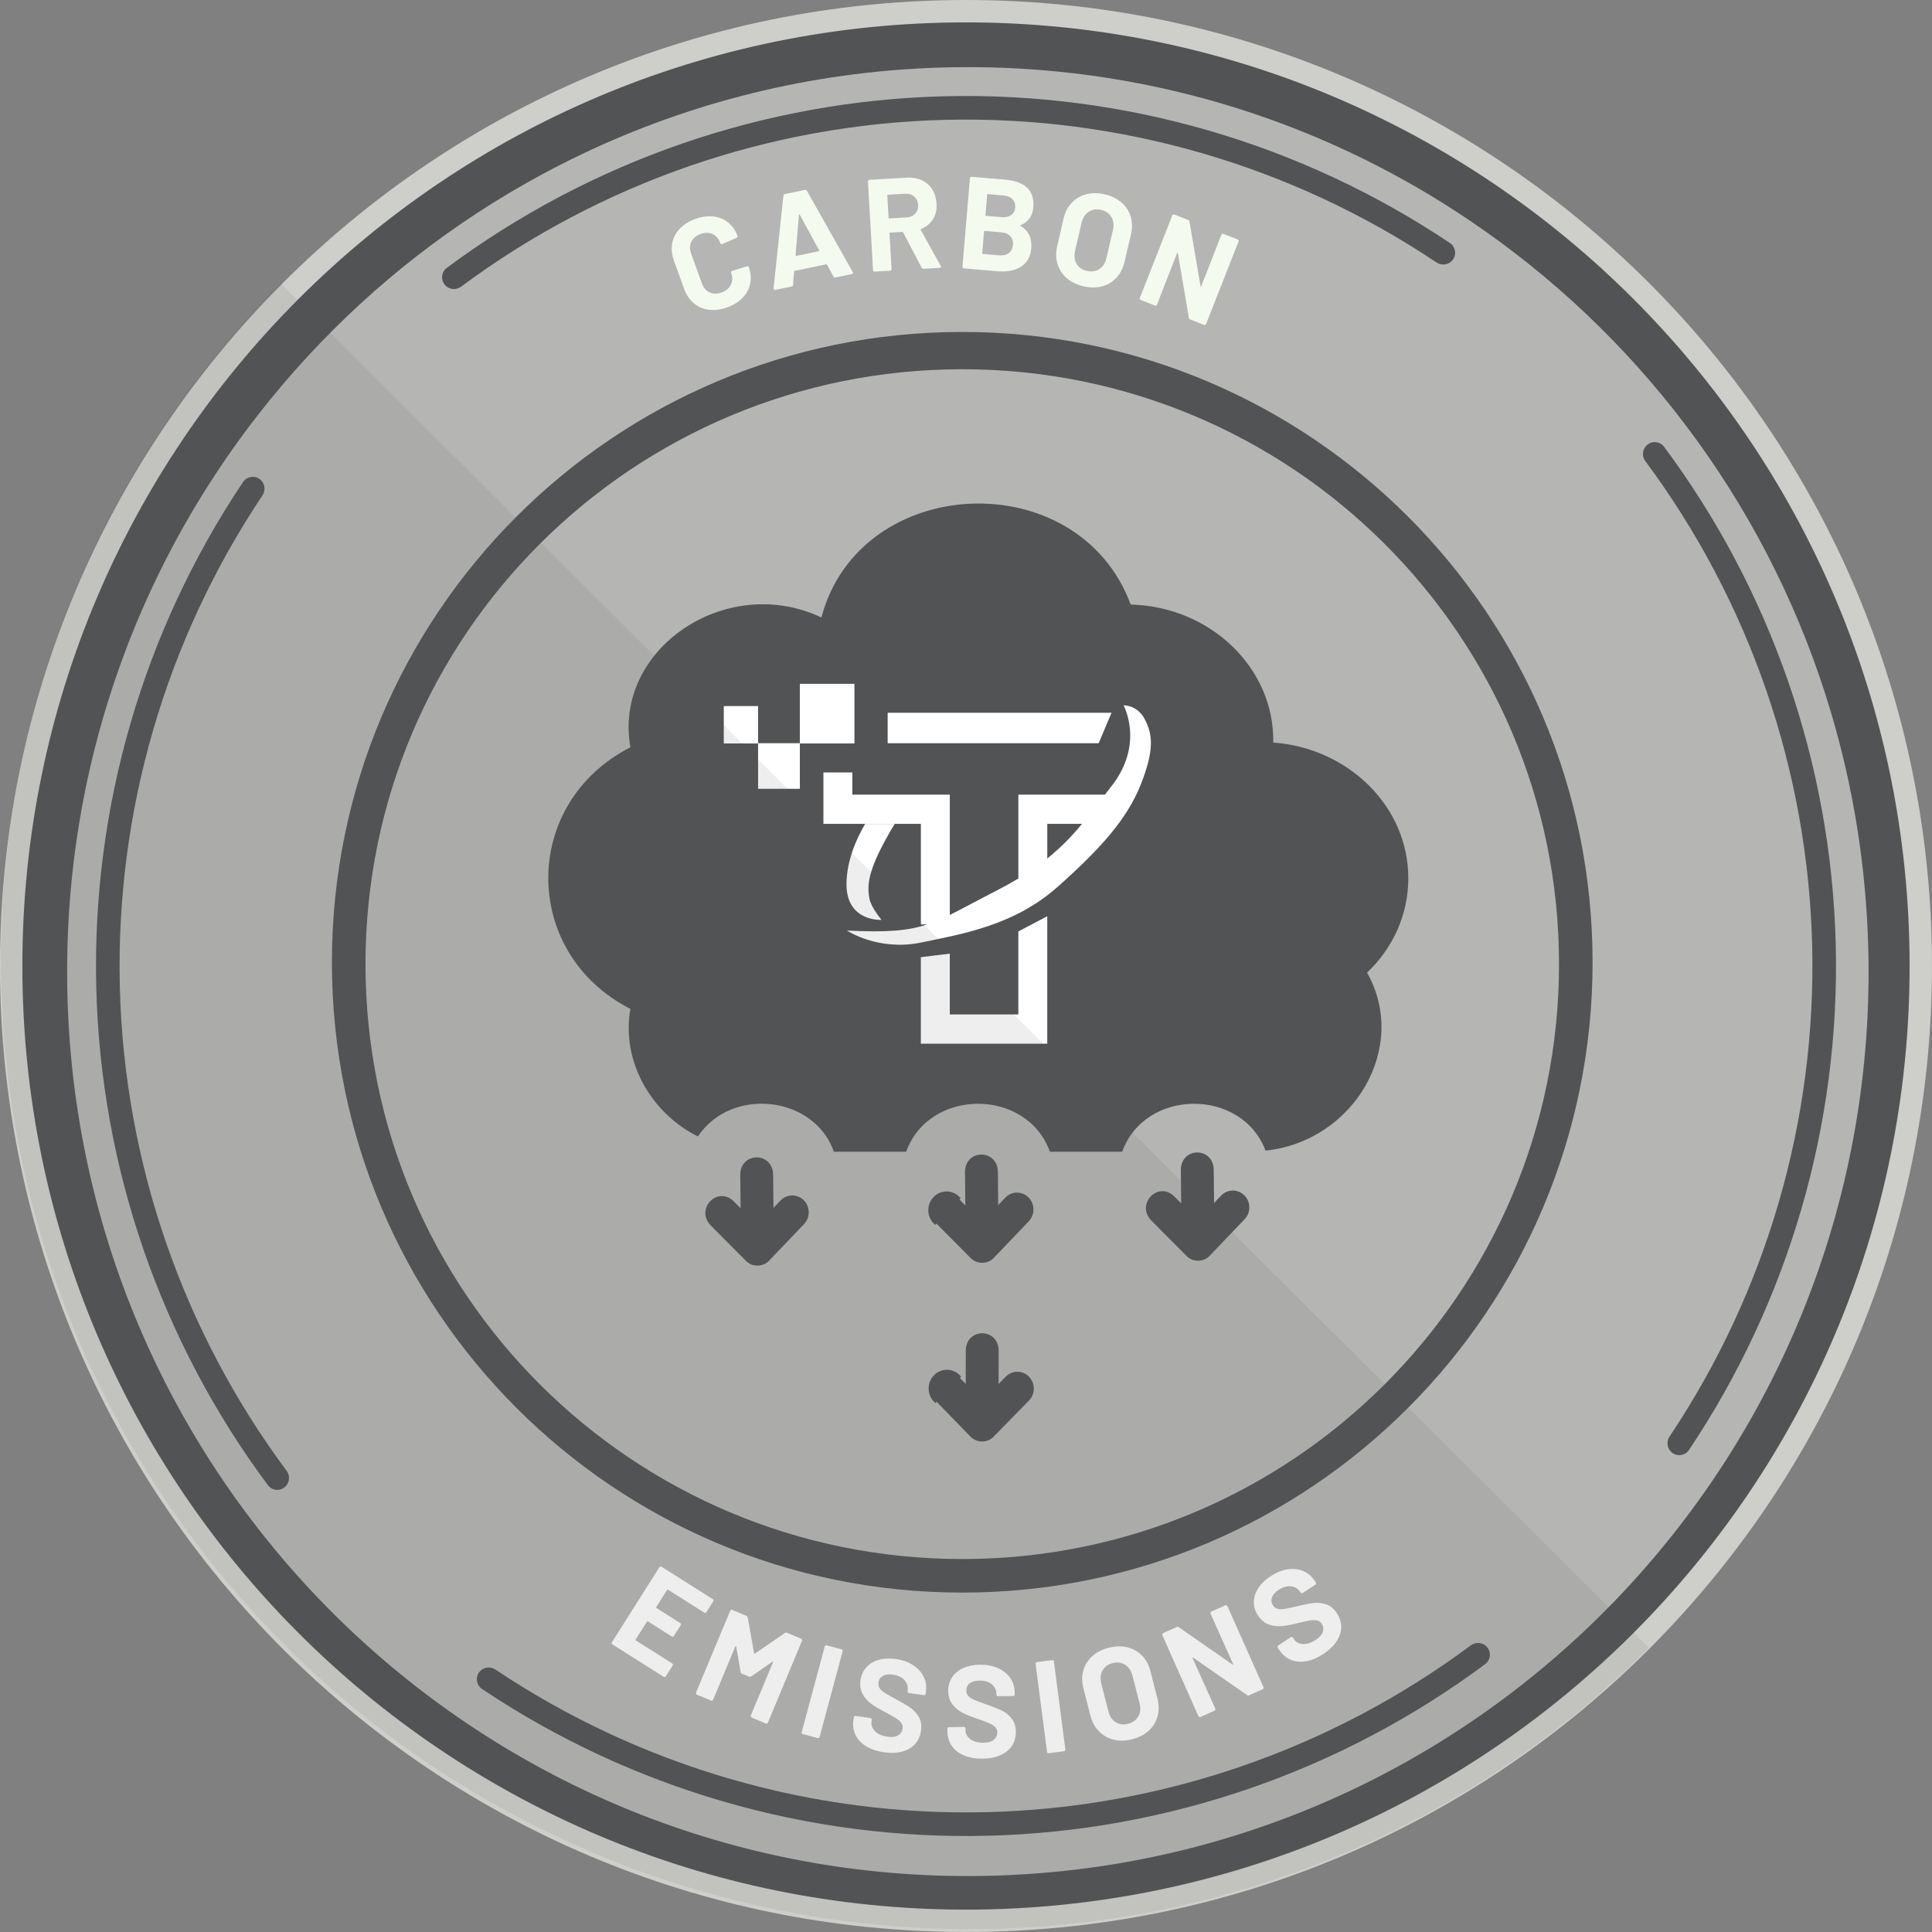 <svg width="120" height="120" viewBox="0 0 120 120" fill="none" xmlns="http://www.w3.org/2000/svg">
<rect x="0" y="0" width="120" height="120" fill="#808080" stroke="none"/>
<g clip-path="url(#clip0_1012_7821)">
<path d="M59.999 119.305C92.752 119.305 119.304 92.753 119.304 60C119.304 27.247 92.752 0.695 59.999 0.695C27.246 0.695 0.694 27.247 0.694 60C0.694 92.753 27.246 119.305 59.999 119.305Z" fill="#525355" stroke="#CECECB" stroke-width="1.39" stroke-miterlimit="10"/>
<g opacity="0.8">
<path d="M61.024 116.517C30.127 117.023 4.677 92.278 4.176 61.26C4.164 60.458 4.167 59.665 4.187 58.875C4.342 52.798 5.461 46.955 7.399 41.495C9.709 34.984 13.186 29.018 17.58 23.86C21.566 19.172 26.313 15.149 31.631 11.986C31.709 11.939 31.791 11.893 31.87 11.846C38.237 8.098 45.417 5.575 53.089 4.61C55.097 4.355 57.136 4.212 59.208 4.177C59.966 4.165 60.727 4.168 61.478 4.185C72.904 4.458 83.507 8.179 92.27 14.377C102.41 21.534 110.085 32.003 113.725 44.248C115.109 48.895 115.907 53.801 116.041 58.875C116.047 59.062 116.05 59.247 116.053 59.434C116.557 90.458 91.914 116.014 61.024 116.517Z" fill="#CECECB"/>
</g>
<path d="M59.767 98.919C81.389 98.919 98.918 81.391 98.918 59.768C98.918 38.146 81.389 20.618 59.767 20.618C38.145 20.618 20.616 38.146 20.616 59.768C20.616 81.391 38.145 98.919 59.767 98.919Z" fill="#525355"/>
<path opacity="0.8" d="M59.768 96.834C80.239 96.834 96.833 80.291 96.833 59.884C96.833 39.477 80.239 22.934 59.768 22.934C39.297 22.934 22.702 39.477 22.702 59.884C22.702 80.291 39.297 96.834 59.768 96.834Z" fill="#CECECB"/>
<path d="M17.665 92.39C17.343 92.636 16.883 92.575 16.641 92.25C9.983 83.3 6.255 72.502 5.979 61.339C5.702 50.175 8.891 39.206 15.097 29.937C15.322 29.601 15.779 29.517 16.112 29.746C16.446 29.976 16.529 30.433 16.304 30.769C10.274 39.784 7.175 50.448 7.444 61.303C7.713 72.156 11.336 82.655 17.806 91.359C18.047 91.684 17.986 92.144 17.665 92.39Z" fill="#525355"/>
<path d="M27.608 17.665C27.362 17.344 27.423 16.883 27.748 16.641C36.698 9.984 47.496 6.256 58.659 5.979C69.823 5.702 80.792 8.891 90.061 15.097C90.397 15.322 90.481 15.779 90.252 16.113C90.022 16.446 89.566 16.529 89.229 16.304C80.215 10.274 69.55 7.176 58.696 7.445C47.842 7.714 37.343 11.336 28.639 17.806C28.314 18.047 27.854 17.987 27.608 17.665Z" fill="#525355"/>
<path d="M102.335 27.61C102.657 27.364 103.118 27.425 103.359 27.75C110.017 36.7 113.745 47.498 114.022 58.661C114.298 69.825 111.11 80.794 104.904 90.064C104.678 90.4 104.221 90.484 103.888 90.254C103.554 90.024 103.471 89.568 103.696 89.231C109.727 80.217 112.825 69.552 112.556 58.698C112.287 47.844 108.664 37.346 102.194 28.641C101.953 28.316 102.014 27.856 102.335 27.61Z" fill="#525355"/>
<path d="M92.389 102.335C92.635 102.657 92.575 103.117 92.25 103.359C83.299 110.017 72.502 113.745 61.338 114.022C50.174 114.298 39.206 111.11 29.936 104.903C29.6 104.678 29.516 104.221 29.746 103.888C29.976 103.554 30.432 103.471 30.768 103.696C39.783 109.727 50.447 112.825 61.302 112.556C72.156 112.287 82.654 108.664 91.359 102.194C91.684 101.953 92.144 102.014 92.389 102.335Z" fill="#525355"/>
<path d="M44.029 19.239C43.672 19.192 43.358 19.057 43.096 18.836C42.83 18.616 42.632 18.32 42.497 17.95L41.857 16.179C41.725 15.812 41.689 15.457 41.752 15.117C41.815 14.776 41.968 14.476 42.215 14.213C42.461 13.95 42.784 13.746 43.182 13.603C43.575 13.461 43.947 13.408 44.3 13.446C44.652 13.483 44.959 13.606 45.221 13.816C45.484 14.025 45.681 14.304 45.808 14.658C45.824 14.704 45.804 14.744 45.746 14.777L44.868 15.155L44.852 15.159C44.801 15.178 44.766 15.16 44.745 15.102C44.646 14.831 44.485 14.645 44.26 14.539C44.034 14.436 43.786 14.433 43.516 14.532C43.241 14.631 43.047 14.794 42.942 15.017C42.834 15.24 42.831 15.488 42.928 15.758L43.594 17.606C43.69 17.872 43.851 18.056 44.076 18.159C44.302 18.262 44.552 18.265 44.829 18.164C45.1 18.065 45.289 17.907 45.396 17.681C45.504 17.458 45.509 17.213 45.413 16.947C45.392 16.891 45.413 16.852 45.475 16.828L46.386 16.543C46.411 16.533 46.437 16.533 46.46 16.542C46.483 16.552 46.5 16.565 46.507 16.586C46.634 16.94 46.663 17.28 46.596 17.612C46.528 17.944 46.37 18.236 46.126 18.493C45.88 18.749 45.561 18.948 45.168 19.091C44.77 19.235 44.391 19.283 44.034 19.236L44.029 19.239Z" fill="#F5FAEF"/>
<path d="M51.767 17.172L51.366 16.44C51.352 16.422 51.336 16.412 51.32 16.417L49.355 16.824C49.339 16.827 49.328 16.841 49.323 16.864L49.254 17.694C49.249 17.749 49.219 17.784 49.166 17.796L48.153 18.006C48.12 18.013 48.095 18.006 48.076 17.992C48.055 17.976 48.048 17.951 48.05 17.911L48.657 12.158C48.661 12.102 48.691 12.067 48.744 12.056L49.998 11.796C50.052 11.786 50.091 11.805 50.119 11.853L52.963 16.892C52.963 16.892 52.977 16.915 52.979 16.931C52.989 16.98 52.966 17.01 52.905 17.022L51.892 17.232C51.839 17.241 51.799 17.223 51.771 17.172L51.767 17.172ZM49.454 15.895L50.859 15.604C50.891 15.597 50.898 15.579 50.882 15.551L49.671 13.329C49.662 13.308 49.653 13.301 49.641 13.306C49.632 13.311 49.625 13.322 49.623 13.339L49.412 15.856C49.413 15.888 49.427 15.902 49.454 15.897V15.895Z" fill="#F5FAEF"/>
<path d="M57.243 16.627L56.096 14.433C56.084 14.412 56.067 14.403 56.044 14.403L55.287 14.447C55.259 14.447 55.248 14.463 55.248 14.489L55.377 16.709C55.377 16.737 55.37 16.761 55.351 16.781C55.333 16.802 55.312 16.812 55.284 16.814L54.333 16.868C54.305 16.868 54.281 16.862 54.261 16.843C54.239 16.825 54.23 16.802 54.227 16.776L53.909 11.274C53.909 11.246 53.916 11.223 53.934 11.202C53.953 11.181 53.973 11.171 54.001 11.169L56.329 11.035C56.676 11.015 56.984 11.069 57.256 11.194C57.528 11.32 57.742 11.509 57.901 11.761C58.06 12.012 58.15 12.311 58.17 12.651C58.191 13.019 58.119 13.342 57.949 13.616C57.779 13.89 57.532 14.091 57.209 14.218C57.181 14.23 57.174 14.251 57.188 14.276L58.428 16.516C58.44 16.537 58.447 16.553 58.447 16.565C58.448 16.609 58.422 16.632 58.362 16.635L57.362 16.694C57.309 16.696 57.269 16.676 57.243 16.627ZM55.112 12.136L55.191 13.527C55.192 13.555 55.208 13.567 55.233 13.567L56.299 13.505C56.526 13.492 56.708 13.415 56.844 13.27C56.98 13.126 57.041 12.947 57.029 12.729C57.016 12.512 56.934 12.338 56.783 12.21C56.631 12.081 56.441 12.021 56.214 12.034L55.149 12.096C55.121 12.096 55.109 12.112 55.109 12.138L55.112 12.136Z" fill="#F5FAEF"/>
<path d="M63.394 14.03C63.887 14.338 64.107 14.802 64.053 15.418C64.009 15.945 63.796 16.326 63.415 16.564C63.034 16.803 62.555 16.896 61.976 16.848L59.871 16.67C59.844 16.668 59.823 16.656 59.804 16.636C59.788 16.615 59.778 16.592 59.781 16.564L60.243 11.073C60.245 11.045 60.256 11.024 60.277 11.006C60.298 10.989 60.321 10.98 60.349 10.982L62.388 11.154C63.672 11.262 64.269 11.836 64.182 12.876C64.136 13.419 63.874 13.786 63.394 13.981C63.359 13.995 63.359 14.012 63.389 14.03L63.394 14.03ZM62.662 15.716C62.814 15.602 62.899 15.432 62.916 15.21C62.936 14.987 62.879 14.807 62.749 14.668C62.618 14.528 62.426 14.448 62.173 14.428L61.165 14.344C61.137 14.344 61.123 14.353 61.121 14.381L61.008 15.73C61.006 15.758 61.017 15.772 61.045 15.774L62.061 15.861C62.311 15.882 62.51 15.835 62.662 15.718V15.716ZM61.314 12.096L61.208 13.364C61.206 13.391 61.217 13.405 61.245 13.407L62.196 13.488C62.45 13.509 62.652 13.466 62.804 13.359C62.954 13.252 63.039 13.096 63.056 12.89C63.074 12.679 63.017 12.505 62.886 12.372C62.756 12.238 62.563 12.16 62.308 12.139L61.358 12.058C61.33 12.059 61.316 12.068 61.314 12.096Z" fill="#F5FAEF"/>
<path d="M66.255 17.277C65.98 17.036 65.788 16.74 65.685 16.396C65.581 16.051 65.574 15.681 65.667 15.282L66.06 13.581C66.151 13.189 66.318 12.862 66.562 12.601C66.806 12.34 67.106 12.162 67.46 12.068C67.814 11.973 68.196 11.975 68.609 12.07C69.027 12.168 69.375 12.335 69.652 12.574C69.929 12.813 70.119 13.104 70.225 13.447C70.328 13.789 70.337 14.157 70.247 14.547L69.853 16.247C69.761 16.644 69.594 16.976 69.347 17.244C69.101 17.512 68.801 17.692 68.449 17.784C68.095 17.879 67.708 17.876 67.291 17.779C66.878 17.684 66.534 17.515 66.257 17.273L66.255 17.277ZM68.281 16.71C68.505 16.567 68.652 16.342 68.722 16.033L69.127 14.287C69.197 13.98 69.168 13.712 69.032 13.483C68.898 13.255 68.682 13.105 68.385 13.038C68.093 12.97 67.838 13.011 67.617 13.158C67.395 13.305 67.251 13.533 67.178 13.839L66.773 15.586C66.703 15.892 66.735 16.16 66.868 16.387C67.002 16.613 67.216 16.76 67.508 16.828C67.798 16.896 68.057 16.857 68.279 16.715L68.281 16.71Z" fill="#F5FAEF"/>
<path d="M75.914 14.524C75.939 14.515 75.962 14.512 75.988 14.524L76.875 14.873C76.9 14.882 76.919 14.901 76.928 14.926C76.94 14.951 76.94 14.975 76.929 15L74.91 20.127C74.901 20.152 74.882 20.171 74.857 20.18C74.831 20.19 74.808 20.192 74.783 20.181L73.926 19.843C73.875 19.822 73.847 19.788 73.844 19.741L73.159 15.721C73.154 15.703 73.147 15.691 73.136 15.691C73.124 15.691 73.115 15.698 73.108 15.719L71.863 18.925C71.854 18.951 71.836 18.97 71.811 18.979C71.785 18.988 71.762 18.991 71.736 18.979L70.849 18.63C70.824 18.621 70.805 18.602 70.796 18.579C70.784 18.554 70.784 18.531 70.796 18.505L72.814 13.379C72.823 13.353 72.842 13.335 72.867 13.325C72.893 13.313 72.916 13.313 72.941 13.325L73.798 13.663C73.849 13.683 73.875 13.718 73.88 13.764L74.565 17.766C74.57 17.784 74.577 17.796 74.589 17.796C74.6 17.796 74.609 17.786 74.616 17.768L75.863 14.58C75.872 14.554 75.891 14.536 75.916 14.526L75.914 14.524Z" fill="#F5FAEF"/>
<path d="M87.473 54.54C87.473 50.11 83.772 46.465 79.085 46.121C79.167 41.501 75.186 37.673 70.232 37.549C66.961 28.752 53.395 29.375 51.018 38.351C45.095 35.554 38.065 40.332 39.157 46.414C32.346 49.891 32.362 59.201 39.157 62.666C38.574 65.872 40.414 69.132 43.349 70.586C45.43 67.468 50.577 68.055 51.794 71.535H56.285C57.713 67.564 63.786 67.566 65.211 71.535H69.703C71.115 67.597 77.126 67.555 78.605 71.468C84.115 70.879 87.522 65.029 84.911 60.413C86.554 58.848 87.473 56.77 87.473 54.54Z" fill="#525355"/>
<path d="M75.291 74.722L75.294 75.007L75.491 74.801L75.931 74.341C76.28 73.975 76.852 73.97 77.209 74.329C77.567 74.689 77.573 75.281 77.222 75.648L75.056 77.913L75.055 77.915C74.724 78.276 74.118 78.282 73.78 77.928L73.778 77.926L71.57 75.706C71.153 75.252 71.249 74.715 71.56 74.389C71.717 74.225 71.925 74.118 72.147 74.103C72.366 74.088 72.607 74.161 72.835 74.373L73.283 74.823L73.484 75.025L73.481 74.74L73.46 72.634C73.494 71.398 75.212 71.381 75.27 72.616L75.291 74.722Z" fill="#525355" stroke="#525355" stroke-width="0.232"/>
<path d="M58.149 74.513C58.499 74.147 59.07 74.142 59.427 74.5L59.876 74.952L60.077 75.154L60.074 74.869L60.053 72.763C60.087 71.526 61.805 71.51 61.864 72.745L61.884 74.851L61.887 75.136L62.084 74.93L62.524 74.47C62.873 74.104 63.445 74.098 63.802 74.457C64.16 74.818 64.166 75.41 63.815 75.777L61.649 78.043L61.648 78.044C61.317 78.405 60.711 78.411 60.373 78.057L60.371 78.055L58.162 75.833C57.803 75.472 57.797 74.881 58.149 74.513ZM58.149 74.513L58.065 74.433L58.149 74.513ZM58.149 74.513L58.065 74.433L58.149 74.513ZM58.065 74.433C58.46 74.02 59.106 74.013 59.509 74.419L58.08 75.914C57.677 75.509 57.67 74.846 58.065 74.433Z" fill="#525355"/>
<path d="M58.149 74.513L58.065 74.433M58.149 74.513L58.065 74.433M58.149 74.513C58.499 74.147 59.07 74.142 59.427 74.5L59.876 74.952L60.077 75.154L60.074 74.869L60.053 72.763C60.087 71.526 61.805 71.51 61.864 72.745L61.884 74.851L61.887 75.136L62.084 74.93L62.524 74.47C62.873 74.104 63.445 74.098 63.802 74.457C64.16 74.818 64.166 75.41 63.815 75.777L61.649 78.043L61.648 78.044C61.317 78.405 60.711 78.411 60.373 78.057L60.371 78.055L58.162 75.833C57.803 75.472 57.797 74.881 58.149 74.513ZM58.065 74.433C58.46 74.02 59.106 74.013 59.509 74.419L58.08 75.914C57.677 75.509 57.67 74.846 58.065 74.433Z" stroke="#525355" stroke-width="0.232"/>
<path d="M58.177 85.58C58.531 85.218 59.103 85.219 59.455 85.582L59.899 86.039L60.097 86.243L60.098 85.959L60.102 83.853C60.15 82.616 61.868 82.619 61.912 83.856L61.908 85.962L61.908 86.247L62.107 86.043L62.552 85.588C62.906 85.226 63.478 85.227 63.831 85.59C64.185 85.955 64.184 86.546 63.828 86.91L61.637 89.15L61.635 89.152C61.3 89.508 60.694 89.507 60.36 89.15L60.358 89.148L58.175 86.9C57.821 86.535 57.822 85.944 58.177 85.58ZM58.177 85.58L58.094 85.499L58.177 85.58ZM58.177 85.58L58.094 85.499L58.177 85.58ZM58.094 85.499C58.494 85.091 59.141 85.092 59.538 85.502L58.092 86.981C57.694 86.571 57.695 85.908 58.094 85.499Z" fill="#525355"/>
<path d="M58.177 85.58L58.094 85.499M58.177 85.58L58.094 85.499M58.177 85.58C58.531 85.218 59.103 85.219 59.455 85.582L59.899 86.039L60.097 86.243L60.098 85.959L60.102 83.853C60.15 82.616 61.868 82.619 61.912 83.856L61.908 85.962L61.908 86.247L62.107 86.043L62.552 85.588C62.906 85.226 63.478 85.227 63.831 85.59C64.185 85.955 64.184 86.546 63.828 86.91L61.637 89.15L61.635 89.152C61.3 89.508 60.694 89.507 60.36 89.15L60.358 89.148L58.175 86.9C57.821 86.535 57.822 85.944 58.177 85.58ZM58.094 85.499C58.494 85.091 59.141 85.092 59.538 85.502L58.092 86.981C57.694 86.571 57.695 85.908 58.094 85.499Z" stroke="#525355" stroke-width="0.232"/>
<path d="M47.925 75.026L47.928 75.311L48.125 75.105L48.564 74.645C48.914 74.279 49.486 74.273 49.843 74.632C50.201 74.993 50.207 75.585 49.856 75.952L47.69 78.218L47.689 78.219C47.358 78.58 46.752 78.586 46.414 78.232L46.412 78.23L44.204 76.01C43.787 75.556 43.882 75.019 44.194 74.693C44.351 74.529 44.559 74.422 44.781 74.407C45 74.392 45.241 74.465 45.469 74.677L45.917 75.127L46.117 75.329L46.115 75.044L46.094 72.938C46.128 71.702 47.845 71.685 47.904 72.92L47.925 75.026Z" fill="#525355" stroke="#525355" stroke-width="0.232"/>
<path d="M47.085 43.855H44.956V46.178H47.085V43.855Z" fill="white"/>
<path d="M63.251 57.853V63.009H58.993V59.233L57.196 59.451V63.009V64.825H58.993H63.251H65.047V63.009V56.909L63.251 57.853Z" fill="white"/>
<path d="M68.24 46.162H55.134V44.273H69.038L68.24 46.162Z" fill="white"/>
<path d="M49.681 46.162H47.086V48.994H49.681V46.162Z" fill="white"/>
<path d="M53.071 42.475H49.679V46.178H53.071V42.475Z" fill="white"/>
<path d="M52.577 54.876C52.547 57.273 54.756 57.136 54.756 57.136C54.756 57.136 54.102 56.363 54.003 55.821C53.87 55.094 53.87 54.296 54.868 52.407C55.151 51.872 55.384 51.471 55.571 51.173H53.737C53.248 52.002 52.594 53.382 52.577 54.876Z" fill="white"/>
<path d="M71.116 44.696C70.987 44.432 70.795 44.21 70.561 44.054C70.327 43.898 70.059 43.814 69.785 43.81C69.785 43.81 71.102 46.192 69.04 48.827C68.898 49.008 68.762 49.183 68.629 49.356H63.252V54.565C62.828 54.819 62.364 55.077 61.855 55.339C60.642 55.96 59.761 56.451 58.994 56.828V49.356H52.94V47.977H51.144V51.172H57.197V57.417H57.592C56.377 57.819 55.078 57.92 52.608 57.799C52.608 57.799 54.537 59.091 57.198 58.545C59.859 57.997 63.027 57.455 65.701 55.075C68.376 52.696 70.011 50.859 70.856 48.728C71.701 46.596 71.596 45.627 71.116 44.696ZM65.048 53.324V51.172H67.205C66.556 51.969 65.833 52.69 65.048 53.324Z" fill="white"/>
<path d="M43.823 100.182C43.798 100.189 43.772 100.182 43.749 100.168L41.49 98.738C41.467 98.725 41.449 98.729 41.435 98.75L40.758 99.818C40.745 99.841 40.747 99.86 40.77 99.874L42.25 100.812C42.273 100.826 42.288 100.846 42.294 100.872C42.301 100.897 42.294 100.923 42.28 100.946L41.856 101.613C41.843 101.636 41.822 101.65 41.797 101.657C41.771 101.664 41.745 101.657 41.722 101.644L40.242 100.705C40.219 100.691 40.2 100.696 40.186 100.717L39.48 101.833C39.466 101.857 39.471 101.875 39.491 101.889L41.75 103.318C41.773 103.332 41.787 103.353 41.794 103.378C41.799 103.404 41.794 103.429 41.78 103.453L41.356 104.12C41.342 104.143 41.322 104.157 41.296 104.164C41.271 104.171 41.245 104.164 41.222 104.15L38.039 102.135C38.016 102.121 38.002 102.1 37.995 102.074C37.988 102.049 37.995 102.023 38.009 102L40.955 97.344C40.969 97.32 40.99 97.307 41.016 97.3C41.041 97.293 41.067 97.3 41.09 97.314L44.273 99.327C44.296 99.341 44.31 99.361 44.317 99.387C44.322 99.412 44.317 99.438 44.303 99.461L43.879 100.128C43.865 100.152 43.844 100.165 43.819 100.172L43.823 100.182Z" fill="white"/>
<path d="M48.882 101.417L49.762 101.785C49.788 101.794 49.804 101.813 49.815 101.838C49.825 101.864 49.825 101.887 49.815 101.912L47.694 106.997C47.684 107.023 47.666 107.039 47.64 107.051C47.615 107.06 47.592 107.06 47.566 107.051L46.686 106.682C46.66 106.673 46.644 106.655 46.632 106.629C46.623 106.604 46.623 106.58 46.632 106.555L48.018 103.238C48.027 103.217 48.025 103.205 48.015 103.2C48.006 103.196 47.992 103.2 47.976 103.21L46.658 104.125C46.616 104.155 46.572 104.159 46.528 104.141L46.083 103.956C46.037 103.937 46.012 103.902 46.002 103.851L45.727 102.269C45.722 102.251 45.715 102.239 45.704 102.237C45.692 102.237 45.683 102.244 45.673 102.265L44.293 105.575C44.281 105.6 44.265 105.617 44.239 105.628C44.214 105.638 44.191 105.638 44.165 105.628L43.285 105.26C43.26 105.248 43.243 105.232 43.232 105.207C43.222 105.181 43.222 105.158 43.232 105.133L45.354 100.048C45.363 100.022 45.381 100.006 45.407 99.994C45.432 99.985 45.458 99.985 45.481 99.994L46.361 100.363C46.405 100.381 46.433 100.416 46.443 100.467L46.839 102.691C46.841 102.728 46.857 102.733 46.883 102.709L48.75 101.431C48.791 101.4 48.836 101.396 48.879 101.414L48.882 101.417Z" fill="white"/>
<path d="M49.806 107.66C49.792 107.637 49.79 107.611 49.797 107.586L51.226 102.265C51.233 102.239 51.249 102.218 51.272 102.204C51.295 102.19 51.321 102.188 51.346 102.195L52.269 102.443C52.294 102.45 52.315 102.466 52.329 102.489C52.343 102.512 52.345 102.538 52.338 102.563L50.909 107.884C50.902 107.91 50.886 107.931 50.862 107.945C50.839 107.959 50.814 107.961 50.788 107.954L49.866 107.706C49.841 107.699 49.82 107.683 49.806 107.66Z" fill="white"/>
<path d="M53.805 108.469C53.502 108.286 53.282 108.054 53.143 107.771C53.004 107.491 52.96 107.18 53.008 106.842L53.034 106.664C53.038 106.636 53.05 106.615 53.073 106.599C53.094 106.583 53.12 106.576 53.145 106.58L54.065 106.712C54.092 106.717 54.113 106.729 54.13 106.752C54.146 106.773 54.151 106.798 54.148 106.824L54.132 106.944C54.102 107.16 54.174 107.354 54.352 107.533C54.53 107.709 54.788 107.822 55.126 107.871C55.411 107.912 55.633 107.882 55.791 107.78C55.948 107.679 56.038 107.54 56.064 107.363C56.083 107.234 56.055 107.12 55.983 107.018C55.909 106.916 55.804 106.821 55.666 106.733C55.526 106.646 55.304 106.518 54.998 106.354C54.656 106.178 54.368 106.008 54.136 105.842C53.905 105.677 53.719 105.471 53.583 105.223C53.446 104.975 53.4 104.688 53.449 104.359C53.495 104.037 53.62 103.766 53.822 103.548C54.023 103.33 54.28 103.178 54.595 103.092C54.91 103.006 55.26 102.99 55.647 103.046C56.055 103.103 56.409 103.229 56.708 103.421C57.007 103.613 57.227 103.852 57.37 104.139C57.514 104.426 57.56 104.741 57.509 105.086L57.493 105.207C57.489 105.235 57.477 105.255 57.454 105.272C57.433 105.288 57.408 105.295 57.382 105.29L56.453 105.156C56.425 105.151 56.404 105.14 56.388 105.116C56.372 105.093 56.365 105.07 56.37 105.045L56.379 104.98C56.411 104.755 56.347 104.549 56.184 104.363C56.022 104.178 55.779 104.062 55.457 104.016C55.205 103.979 54.998 104.004 54.841 104.093C54.683 104.18 54.591 104.317 54.563 104.505C54.544 104.639 54.57 104.757 54.639 104.862C54.709 104.966 54.822 105.065 54.975 105.161C55.128 105.258 55.369 105.392 55.696 105.566C56.057 105.761 56.34 105.927 56.541 106.066C56.743 106.205 56.917 106.393 57.062 106.631C57.206 106.87 57.255 107.157 57.206 107.496C57.132 108.001 56.889 108.374 56.476 108.614C56.062 108.855 55.538 108.927 54.903 108.837C54.472 108.774 54.106 108.652 53.803 108.469H53.805Z" fill="white"/>
<path d="M59.886 109.036C59.557 108.902 59.304 108.707 59.124 108.45C58.943 108.195 58.851 107.894 58.846 107.554V107.375C58.844 107.347 58.853 107.324 58.871 107.306C58.89 107.287 58.913 107.278 58.941 107.276L59.87 107.264C59.898 107.264 59.921 107.273 59.939 107.292C59.958 107.31 59.97 107.334 59.97 107.361V107.484C59.974 107.702 60.076 107.883 60.28 108.031C60.484 108.177 60.755 108.249 61.098 108.244C61.385 108.239 61.6 108.177 61.739 108.052C61.879 107.926 61.948 107.776 61.946 107.598C61.946 107.468 61.899 107.357 61.811 107.269C61.723 107.181 61.603 107.102 61.454 107.037C61.304 106.972 61.065 106.882 60.739 106.766C60.373 106.645 60.062 106.523 59.807 106.395C59.553 106.268 59.339 106.094 59.166 105.869C58.992 105.647 58.902 105.369 58.897 105.038C58.892 104.711 58.973 104.426 59.138 104.178C59.302 103.93 59.534 103.741 59.83 103.606C60.127 103.472 60.472 103.402 60.864 103.398C61.276 103.393 61.647 103.46 61.971 103.604C62.295 103.747 62.553 103.949 62.738 104.209C62.923 104.47 63.018 104.774 63.023 105.121V105.244C63.023 105.272 63.016 105.295 62.997 105.313C62.979 105.332 62.956 105.343 62.928 105.343L61.989 105.355C61.962 105.355 61.938 105.346 61.92 105.327C61.902 105.309 61.89 105.286 61.89 105.258V105.193C61.885 104.966 61.79 104.771 61.6 104.614C61.41 104.456 61.153 104.38 60.827 104.385C60.572 104.387 60.373 104.445 60.229 104.556C60.085 104.667 60.016 104.818 60.018 105.008C60.018 105.144 60.064 105.258 60.15 105.348C60.236 105.439 60.361 105.52 60.528 105.592C60.695 105.663 60.952 105.758 61.302 105.879C61.688 106.015 61.994 106.136 62.217 106.243C62.439 106.349 62.638 106.507 62.819 106.72C62.997 106.933 63.09 107.209 63.095 107.551C63.102 108.063 62.919 108.469 62.548 108.77C62.177 109.071 61.67 109.226 61.03 109.233C60.595 109.24 60.215 109.175 59.886 109.041V109.036Z" fill="white"/>
<path d="M65.07 108.876C65.049 108.86 65.038 108.839 65.033 108.811L64.322 103.346C64.32 103.319 64.324 103.295 64.341 103.274C64.357 103.254 64.378 103.24 64.405 103.237L65.351 103.114C65.378 103.112 65.402 103.117 65.422 103.133C65.443 103.149 65.457 103.17 65.46 103.198L66.171 108.663C66.175 108.691 66.168 108.714 66.152 108.735C66.136 108.755 66.113 108.769 66.087 108.772L65.142 108.895C65.114 108.899 65.091 108.892 65.07 108.876Z" fill="white"/>
<path d="M69.164 108.049C68.807 107.961 68.503 107.787 68.253 107.528C68.003 107.269 67.825 106.944 67.725 106.548L67.292 104.857C67.192 104.468 67.19 104.099 67.287 103.757C67.385 103.412 67.568 103.117 67.839 102.872C68.11 102.626 68.45 102.45 68.86 102.346C69.277 102.239 69.662 102.23 70.018 102.316C70.375 102.401 70.677 102.573 70.929 102.828C71.181 103.082 71.355 103.407 71.455 103.796L71.888 105.487C71.99 105.881 71.992 106.254 71.897 106.604C71.802 106.954 71.619 107.252 71.348 107.498C71.077 107.744 70.734 107.92 70.317 108.026C69.907 108.13 69.523 108.14 69.166 108.052L69.164 108.049ZM70.702 106.613C70.834 106.384 70.862 106.115 70.783 105.809L70.338 104.072C70.26 103.766 70.109 103.544 69.884 103.4C69.66 103.259 69.4 103.224 69.106 103.3C68.816 103.374 68.608 103.527 68.478 103.759C68.348 103.991 68.325 104.259 68.402 104.565L68.846 106.303C68.925 106.608 69.076 106.831 69.298 106.97C69.523 107.109 69.778 107.141 70.067 107.067C70.357 106.993 70.568 106.84 70.7 106.611L70.702 106.613Z" fill="white"/>
<path d="M75.186 100.15C75.195 100.124 75.214 100.106 75.237 100.096L76.108 99.71C76.134 99.698 76.157 99.698 76.182 99.71C76.208 99.719 76.226 99.737 76.236 99.76L78.478 104.794C78.49 104.82 78.49 104.843 78.478 104.869C78.469 104.894 78.45 104.913 78.427 104.922L77.586 105.297C77.538 105.32 77.493 105.316 77.454 105.283L74.107 102.955C74.091 102.943 74.076 102.943 74.07 102.95C74.06 102.958 74.06 102.971 74.07 102.99L75.485 106.126C75.497 106.152 75.497 106.175 75.485 106.201C75.476 106.226 75.457 106.245 75.434 106.254L74.563 106.643C74.538 106.655 74.514 106.655 74.489 106.643C74.463 106.634 74.445 106.615 74.436 106.592L72.193 101.558C72.182 101.533 72.182 101.509 72.193 101.484C72.205 101.459 72.221 101.44 72.244 101.431L73.085 101.056C73.134 101.032 73.178 101.037 73.215 101.069L76.549 103.386C76.565 103.395 76.579 103.398 76.588 103.391C76.597 103.384 76.597 103.37 76.588 103.351L75.189 100.226C75.177 100.201 75.177 100.177 75.189 100.152L75.186 100.15Z" fill="white"/>
<path d="M81.14 103.178C80.792 103.243 80.472 103.215 80.183 103.097C79.893 102.978 79.655 102.777 79.465 102.492L79.365 102.341C79.349 102.318 79.344 102.295 79.351 102.267C79.356 102.242 79.37 102.221 79.393 102.205L80.169 101.693C80.192 101.679 80.215 101.674 80.243 101.679C80.271 101.684 80.289 101.697 80.306 101.72L80.373 101.822C80.493 102.003 80.678 102.103 80.929 102.114C81.179 102.128 81.448 102.04 81.733 101.852C81.974 101.693 82.117 101.524 82.168 101.345C82.219 101.165 82.194 101 82.096 100.852C82.025 100.743 81.927 100.676 81.804 100.648C81.682 100.62 81.54 100.62 81.378 100.648C81.216 100.673 80.966 100.727 80.627 100.808C80.255 100.905 79.928 100.968 79.643 100.998C79.361 101.028 79.085 100.998 78.819 100.903C78.552 100.808 78.327 100.625 78.142 100.347C77.961 100.076 77.876 99.791 77.88 99.494C77.885 99.198 77.978 98.913 78.156 98.639C78.334 98.366 78.585 98.12 78.911 97.905C79.256 97.678 79.604 97.534 79.953 97.479C80.303 97.423 80.627 97.456 80.927 97.574C81.223 97.694 81.469 97.898 81.661 98.188L81.728 98.29C81.744 98.313 81.749 98.338 81.742 98.364C81.735 98.389 81.723 98.41 81.7 98.426L80.917 98.943C80.894 98.957 80.871 98.964 80.843 98.957C80.818 98.952 80.797 98.938 80.781 98.915L80.744 98.862C80.618 98.672 80.433 98.561 80.187 98.531C79.942 98.501 79.685 98.575 79.411 98.755C79.198 98.897 79.061 99.052 79.001 99.221C78.941 99.39 78.964 99.554 79.069 99.714C79.143 99.828 79.242 99.9 79.363 99.93C79.483 99.96 79.634 99.96 79.812 99.93C79.991 99.9 80.259 99.842 80.618 99.754C81.019 99.659 81.341 99.596 81.585 99.566C81.828 99.536 82.082 99.561 82.349 99.643C82.615 99.724 82.842 99.909 83.03 100.194C83.312 100.62 83.378 101.06 83.229 101.514C83.079 101.969 82.738 102.371 82.203 102.726C81.839 102.967 81.485 103.118 81.137 103.182L81.14 103.178Z" fill="white"/>
<path d="M17.425 17.591C6.243 28.805 -0.004 44.025 0.059 59.901C0.122 75.777 6.489 91.009 17.759 102.247C29.03 113.485 44.28 119.808 60.157 119.825C76.033 119.841 91.234 113.551 102.416 102.336L59.92 59.964L17.425 17.591Z" fill="#525355" fill-opacity="0.1"/>
</g>
<defs>
<clipPath id="clip0_1012_7821">
<rect width="120" height="120" fill="white"/>
</clipPath>
</defs>
</svg>
